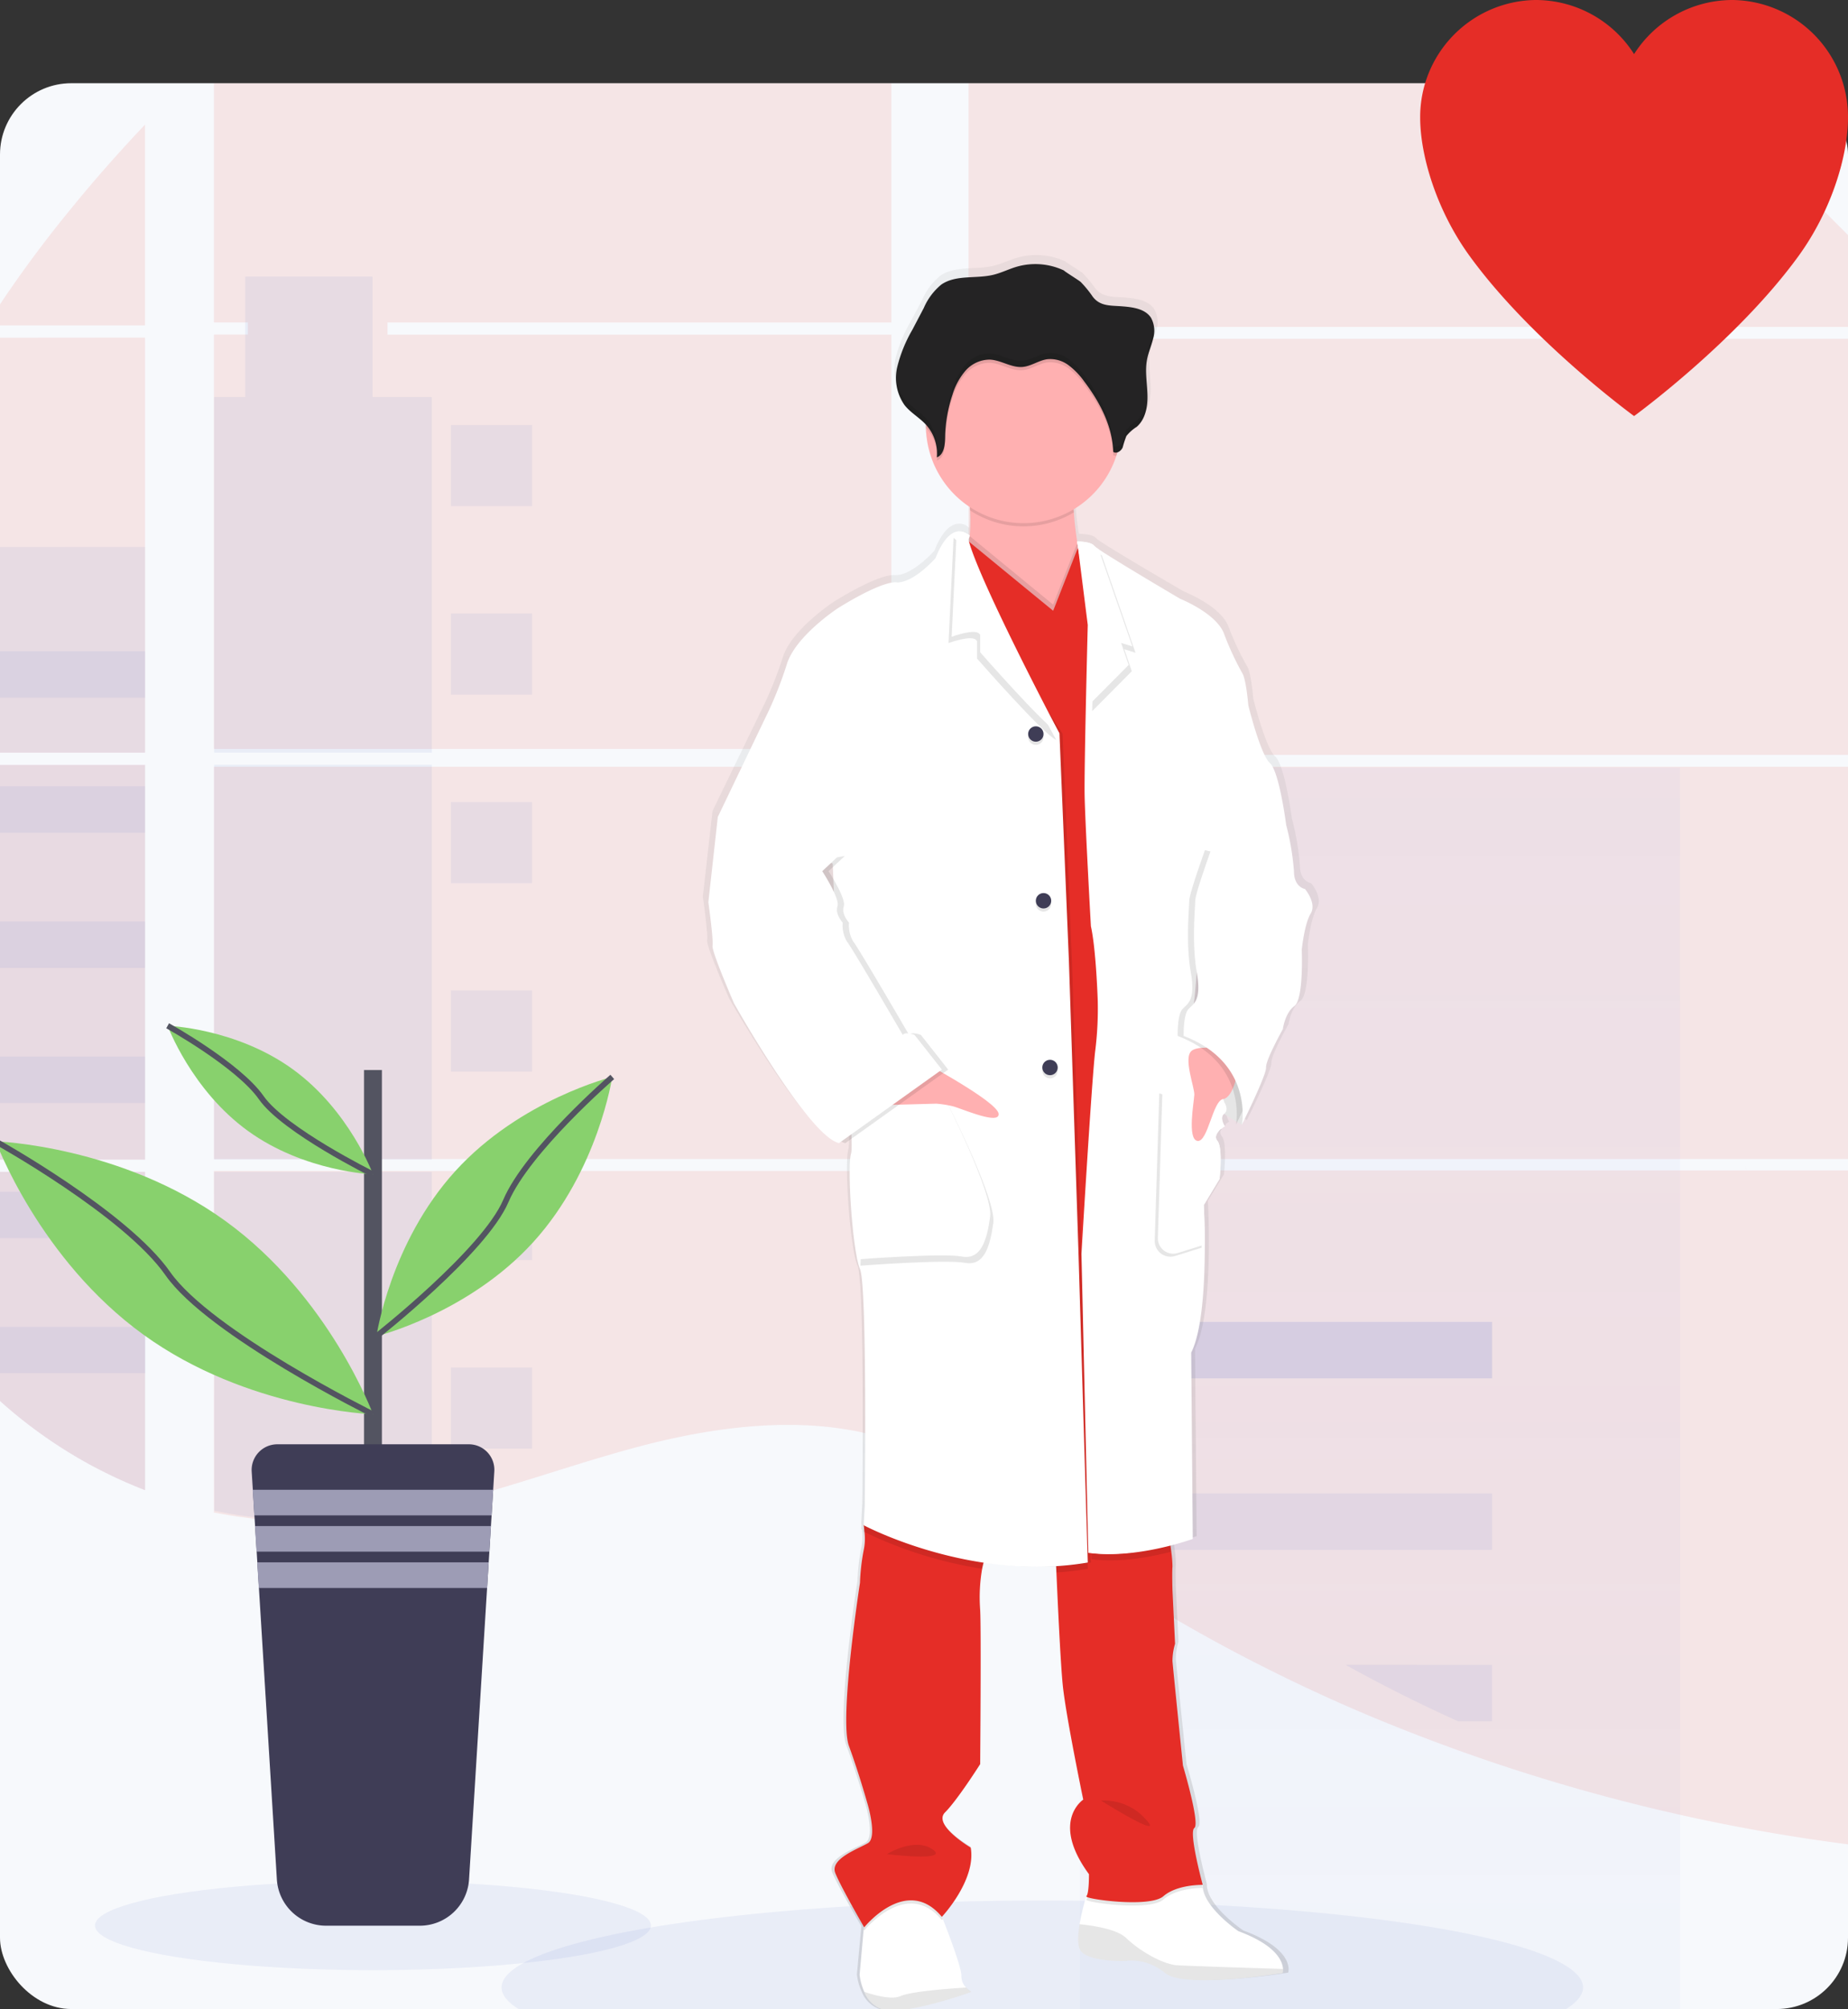 <svg xmlns="http://www.w3.org/2000/svg" xmlns:xlink="http://www.w3.org/1999/xlink" width="311" height="338" viewBox="0 0 311 338">
  <rect x="0" y="0" width="311" height="338" fill="#333333" stroke="none"/>
  <defs>
    <clipPath id="clip-path">
      <rect id="background_basic_200" data-name="background/ basic 200" width="311" height="324" rx="12" transform="translate(-73.752 -9279.221)" fill="#f7f9fc"/>
    </clipPath>
    <linearGradient id="linear-gradient" x1="0.5" x2="0.5" y2="1" gradientUnits="objectBoundingBox">
      <stop offset="0" stop-color="#8899e9"/>
      <stop offset="1" stop-color="#6d7bd1" stop-opacity="0.529"/>
    </linearGradient>
    <linearGradient id="linear-gradient-2" x1="0.5" y1="1" x2="0.5" gradientUnits="objectBoundingBox">
      <stop offset="0" stop-color="gray" stop-opacity="0.251"/>
      <stop offset="0.54" stop-color="gray" stop-opacity="0.122"/>
      <stop offset="1" stop-color="gray" stop-opacity="0.102"/>
    </linearGradient>
  </defs>
  <g id="Group_104" data-name="Group 104" transform="translate(-32 -308)">
    <g id="Group_60" data-name="Group 60" transform="translate(105.752 9601.221)">
      <rect id="background_basic_200-2" data-name="background/ basic 200" width="311" height="324" rx="12" transform="translate(-73.752 -9279.221)" fill="#f7f9fc"/>
      <g id="Mask_Group_60" data-name="Mask Group 60" clip-path="url(#clip-path)">
        <g id="undraw_medicine_b1ol_1_" data-name="undraw_medicine_b1ol (1)" transform="translate(-99.752 -9327.221)">
          <ellipse id="Oval" cx="91" cy="14.625" rx="91" ry="14.625" transform="translate(110.411 353.744)" fill="#6d7bd1" opacity="0.1"/>
          <path id="Path" d="M1,0H49.721V66.408H4.565c-.12.682-.235,1.368-.36,2.055H49.721v53.557c-.082-.024-.154-.053-.23-.082-1.287-.509-2.564-1.047-3.841-1.623l-.816-.37q-1.92-.907-3.841-1.92c-.446-.235-.893-.48-1.335-.73a79.893,79.893,0,0,1-19.145-14.959c-.163-.158-.317-.326-.48-.48-.778-.845-1.541-1.7-2.28-2.573l-.816-.96c-.874-1.071-1.719-2.17-2.54-3.284-.12-.163-.235-.326-.36-.48A71.473,71.473,0,0,1,5.78,79.629c-.067-.158-.125-.331-.187-.48Q4.6,76.6,3.841,74.012c-.221-.725-.432-1.44-.614-2.194-.067-.221-.125-.437-.178-.653C.322,60.522,0,49.466,0,38.487V34.647c0-4.441.053-8.91.13-13.375,0-1.157.048-2.309.072-3.471Q.3,13.38.49,8.958C.518,8.137.557,7.321.6,6.5A13.9,13.9,0,0,1,.672,5.094C.787,3.384.883,1.69,1,0Z" transform="translate(0.689 162.684)" fill="#6d7bd1" opacity="0.1"/>
          <path id="Path-2" data-name="Path" d="M26.725,33.778H0A202.589,202.589,0,0,1,14.215,14.21C18.185,9.333,22.376,4.58,26.725,0Z" transform="translate(23.684 54.966)" fill="#e52d27" opacity="0.1"/>
          <path id="Path-3" data-name="Path" d="M48.569,0V69.831H0c0-.2.034-.408.048-.61.043-.552.086-1.1.134-1.651.053-.643.11-1.291.173-1.92s.13-1.4.2-2.093.139-1.4.221-2.1.154-1.392.24-2.083.163-1.392.254-2.083c.072-.576.149-1.147.226-1.723.11-.811.226-1.627.35-2.434a2.245,2.245,0,0,1,.053-.36A166.056,166.056,0,0,1,5.478,35.242,129.657,129.657,0,0,1,11.5,17.479,133.339,133.339,0,0,1,20.566.024Z" transform="translate(1.841 90.798)" fill="#e52d27" opacity="0.1"/>
          <path id="Shape" d="M273.717,344.122a311.063,311.063,0,0,1-76.9-20.48q-3.983-1.623-7.9-3.371c-1.739-.776-3.471-1.575-5.194-2.38q-3.877-1.835-7.685-3.76a267.791,267.791,0,0,1-32.463-19.411c-.647-.453-1.3-.887-1.938-1.368q-1.933-1.368-3.83-2.774c-.637-.453-1.27-.934-1.9-1.416l-1.311-.992c-1.3-1-2.6-2.013-3.909-2.976-1.217-.9-2.444-1.786-3.687-2.629V230.919H257.926c-.1-.3-.179-.611-.279-.919.105.308.194.616.284.919h33.548v71.409h-.005V346Q282.56,345.317,273.717,344.122Zm17.762-41.794H292l-.521.005ZM16.852,290H13.707c-.347-.01-.683-.039-1.02-.039-.542-.014-1.089-.043-1.641-.082l-1.014-.073c-.421-.029-.841-.063-1.257-.1-.878-.072-1.751-.164-2.629-.275-.346-.043-.7-.087-1.051-.14-.185-.014-.357-.039-.526-.063-.889-.121-1.757-.261-2.629-.416-.642-.1-1.289-.222-1.94-.348V231H114v45.33c-13.276-4.406-28.455-2.636-42.195.967-10.625,2.8-21.026,6.612-31.657,9.34a112.977,112.977,0,0,1-14.433,2.825l-1.2.13c-.589.058-1.172.121-1.75.169l-1.761.126h-.184a5.993,5.993,0,0,1-.778.033,2.133,2.133,0,0,1-.263,0,7.7,7.7,0,0,1-.941.039h-.031c-.447.039-.9.039-1.351.039ZM127,229V163H291v66ZM0,229V163H114v66Zm127-68V91H291v70ZM0,160V90.293H5.722V88.248H0V43.208C22.193,24.9,48.094,10.573,76.961,3.965A160.215,160.215,0,0,1,114,.008V88.252H29.214V90.3H114V160ZM127,89V1c28.946,2.482,57.162,12.489,79.914,29.072,10.949,7.962,20.749,17.4,33.017,23.506a50.465,50.465,0,0,0,20.645,5.494L290,88.61l-.4.39ZM275,56.155l.021-.019C280.947,54.024,285.642,52.6,291,52V72Z" transform="translate(62)" fill="#e52d27" opacity="0.1"/>
          <path id="Path-4" data-name="Path" d="M48.569,0V34.608H0c0-.2.034-.408.048-.61.043-.552.086-1.1.134-1.651.053-.643.11-1.291.173-1.92s.13-1.4.2-2.093.139-1.4.221-2.1.154-1.392.24-2.083.163-1.392.254-2.084c.072-.576.149-1.147.226-1.723.11-.811.226-1.627.35-2.434a2.245,2.245,0,0,1,.053-.36A166.056,166.056,0,0,1,5.478.019Z" transform="translate(1.841 126.021)" fill="#6d7bd1" opacity="0.1"/>
          <path id="Path-5" data-name="Path" d="M1,0H49.721V66.408H4.565c-.12.682-.235,1.368-.36,2.055H49.721v53.557c-.082-.024-.154-.053-.23-.082-1.287-.509-2.564-1.047-3.841-1.623l-.816-.37q-1.92-.907-3.841-1.92c-.446-.235-.893-.48-1.335-.73a79.893,79.893,0,0,1-19.145-14.959c-.163-.158-.317-.326-.48-.48-.778-.845-1.541-1.7-2.28-2.573l-.816-.96c-.874-1.071-1.719-2.17-2.54-3.284-.12-.163-.235-.326-.36-.48A71.473,71.473,0,0,1,5.78,79.629c-.067-.158-.125-.331-.187-.48Q4.6,76.6,3.841,74.012c-.221-.725-.432-1.44-.614-2.194-.067-.221-.125-.437-.178-.653C.322,60.522,0,49.466,0,38.487V34.647c0-4.441.053-8.91.13-13.375,0-1.157.048-2.309.072-3.471Q.3,13.38.49,8.958C.518,8.137.557,7.321.6,6.5A13.9,13.9,0,0,1,.672,5.094C.787,3.384.883,1.69,1,0Z" transform="translate(0.689 162.684)" fill="#e52d27" opacity="0.1"/>
          <path id="Path-6" data-name="Path" d="M36.634,20.259V80.095H0V20.259H5.223V0h21.44V20.259Z" transform="translate(62.042 80.534)" fill="#6d7bd1" opacity="0.1"/>
          <rect id="Rectangle" width="36.629" height="66.408" transform="translate(62.047 162.679)" fill="#6d7bd1" opacity="0.1"/>
          <path id="Path-7" data-name="Path" d="M0,0H36.634V55.208a95.587,95.587,0,0,1-13.178,2.8l-1.095.134c-.538.062-1.071.115-1.6.168s-1.075.091-1.608.125h-.168c-.23,0-.48.029-.706.034h-.245c-.288,0-.576.029-.864.038h0c-.408.024-.816.029-1.234.034h-3.4l-.927-.034c-.48,0-1-.053-1.5-.086h0l-.922-.067-1.147-.106c-.807-.072-1.608-.163-2.4-.274l-.96-.134-.48-.067c-.8-.125-1.594-.259-2.4-.413-.59-.1-1.176-.226-1.771-.346Z" transform="translate(62.042 231.146)" fill="#6d7bd1" opacity="0.1"/>
          <rect id="Rectangle-2" data-name="Rectangle" width="101" height="209" transform="translate(207.748 163.141)" opacity="0.071" fill="url(#linear-gradient)"/>
          <rect id="Rectangle-3" data-name="Rectangle" width="69.356" height="9.496" transform="translate(207.748 256.403)" fill="#6d7bd1" opacity="0.1"/>
          <rect id="Rectangle-4" data-name="Rectangle" width="69.356" height="9.496" transform="translate(207.748 256.403)" fill="#6d7bd1" opacity="0.1"/>
          <path id="Path-8" data-name="Path" d="M66,0V9.5H11.747q-3.533-2.7-6.98-5.54C3.178,2.645,1.6,1.3,0,0Z" transform="translate(211.104 285.255)" fill="#6d7bd1" opacity="0.1"/>
          <path id="Path-9" data-name="Path" d="M24.656.014V9.5H18.929Q9.275,5.146,0,0Z" transform="translate(252.443 314.088)" fill="#6d7bd1" opacity="0.1"/>
          <rect id="Rectangle-5" data-name="Rectangle" width="13.653" height="13.653" transform="translate(101.878 105.502)" fill="#6d7bd1" opacity="0.1"/>
          <rect id="Rectangle-6" data-name="Rectangle" width="13.653" height="13.653" transform="translate(101.878 137.216)" fill="#6d7bd1" opacity="0.1"/>
          <rect id="Rectangle-7" data-name="Rectangle" width="13.653" height="13.653" transform="translate(101.878 168.929)" fill="#6d7bd1" opacity="0.1"/>
          <rect id="Rectangle-8" data-name="Rectangle" width="13.653" height="13.653" transform="translate(101.878 200.638)" fill="#6d7bd1" opacity="0.1"/>
          <rect id="Rectangle-9" data-name="Rectangle" width="13.653" height="13.653" transform="translate(101.878 232.351)" fill="#6d7bd1" opacity="0.1"/>
          <rect id="Rectangle-10" data-name="Rectangle" width="13.653" height="13.653" transform="translate(101.878 264.065)" fill="#6d7bd1" opacity="0.1"/>
          <path id="Shape-2" data-name="Shape" d="M0,7.811V0H46.725V7.811Z" transform="translate(3.685 143.562)" fill="#6d7bd1" opacity="0.1"/>
          <path id="Shape-3" data-name="Shape" d="M0,7.811V0H46.725V7.811Z" transform="translate(3.685 166.289)" fill="#6d7bd1" opacity="0.1"/>
          <path id="Shape-4" data-name="Shape" d="M0,7.826V0H46.725V7.826Z" transform="translate(3.685 189.025)" fill="#6d7bd1" opacity="0.1"/>
          <path id="Shape-5" data-name="Shape" d="M0,7.8V0H46.725V7.8Z" transform="translate(3.685 211.761)" fill="#6d7bd1" opacity="0.1"/>
          <path id="Shape-6" data-name="Shape" d="M2.592,7.8c-.062-.149-.124-.322-.187-.481H4.46V.49H.619v1.7C.4,1.469.187.734,0,0H46.524V7.8Z" transform="translate(3.886 234.492)" fill="#6d7bd1" opacity="0.1"/>
          <path id="Shape-7" data-name="Shape" d="M6.485,7.791c-.177-.153-.326-.321-.48-.48H7.561V.461H3.721V4.719c-.278-.307-.547-.634-.821-.959V.48H.36C.235.327.12.154,0,0H35.689V7.791Z" transform="translate(14.736 257.228)" fill="#6d7bd1" opacity="0.1"/>
          <path id="Path-10" data-name="Path" d="M0,0C.437.25.883.48,1.335.73V.49H5.175V2.65l.816.379V.49H9.832V4.642a1.2,1.2,0,0,0,.23.086V0Z" transform="translate(70.367 279.96)" fill="#6d7bd1" opacity="0.1"/>
          <path id="Shape-8" data-name="Shape" d="M26.735,292.175a9.578,9.578,0,0,1-.812-2.919l.706-7.647.043-.456c-.513-.868-3.974-6.812-4.887-9.03-1-2.4,3.869-4.052,5.584-5.036s-.086-6.745-.086-6.745-1.45-5.06-3.154-9.679,1.892-27.6,1.892-27.6a34.787,34.787,0,0,1,.634-5.511,9.235,9.235,0,0,0,.13-3.126l-.13-.067.043-.778a1.4,1.4,0,0,1-.043-.289l.177-3.283s.446-37.2-.811-40.037-2.247-17.311-1.526-19.53a11.7,11.7,0,0,0,.081-2.534l-1.076.759a3.063,3.063,0,0,1-.706-.265l-.374.265C17.2,147.512,4.412,125.049,4.412,125.049S.543,116.259.72,115.285,0,107.915,0,107.915L1.623,93.537l8.795-18.122A65.739,65.739,0,0,0,13.48,67.6c1.526-4.7,8.642-9.323,8.642-9.323s7.292-4.613,10.173-4.435,6.663-4.086,6.663-4.086c1.244-3.125,2.544-4.225,3.6-4.484v-.043l.043.034a2.274,2.274,0,0,1,.615-.053,2.018,2.018,0,0,1,1.594.71,27.47,27.47,0,0,0,.052-4.277c-.009-.183-.033-.37-.033-.553a16.431,16.431,0,0,1-7.48-13.418v-.537c-1.119-1.2-2.631-2.016-3.658-3.3a6.4,6.4,0,0,1-.442-.643c-.039-.063-.067-.125-.105-.193a4.432,4.432,0,0,1-.245-.48c-.039-.082-.072-.168-.106-.25-.062-.158-.12-.317-.167-.48-.029-.086-.063-.173-.086-.264-.058-.211-.115-.481-.144-.634s-.053-.38-.068-.481-.01-.149-.039-.3a2.575,2.575,0,0,1-.029-.48v-.782a10.089,10.089,0,0,1,.173-1.47A23.781,23.781,0,0,1,35.021,11.1q.99-1.833,1.949-3.673A10.446,10.446,0,0,1,40,3.452c2.516-1.695,5.924-.936,8.886-1.637,1.373-.322,2.651-.965,4-1.359a11.671,11.671,0,0,1,8.137.625c0,.105,2.612,1.7,2.881,1.949a18.45,18.45,0,0,1,2.055,2.482c1.305,1.695,3.129,1.469,5.17,1.642,1.8.154,3.85.452,4.835,1.945a4.494,4.494,0,0,1,.355,3.528c-.288,1.181-.8,2.3-1.038,3.5-.043.23-.076.47-.105.71l-.029.4c-.1,1.6.158,3.221.206,4.829.072,1.987-.321,4.172-1.848,5.468a7.227,7.227,0,0,0-1.777,1.56,17.754,17.754,0,0,0-.629,1.921,1.56,1.56,0,0,1-.936.845c-.052.182-.1.374-.158.556a16.605,16.605,0,0,1-7.3,9.035,3.7,3.7,0,0,1,.024.518,47.106,47.106,0,0,0,.556,4.93s2.344.014,2.881.721a4.755,4.755,0,0,0,.782.59c3.087,2.059,13.98,8.377,13.98,8.377s6.025,2.357,7.47,5.761a46.817,46.817,0,0,0,3.149,6.764c.725.975,1.081,5.5,1.081,5.5s2.078,8.344,3.7,9.765,2.789,10.36,2.789,10.383a43.188,43.188,0,0,1,1.354,7.9c0,2.756,1.892,3.02,1.892,3.02s2.064,2.395.984,4.172-1.531,6.125-1.531,6.125.365,8.348-1.258,9.5-1.983,3.9-1.983,3.9-2.972,5.238-2.88,6.481-4.144,9.679-4.144,9.679l-.85-.481-.23.481s.039-.2.077-.553c-.548-.336-1.268-.749-2.075-1.3-.859.629.1,2.117.1,2.117a4.841,4.841,0,0,0-.6.427c.034.062.063.105.063.105a5.1,5.1,0,0,0-.59.4,1.11,1.11,0,0,0-.121,1.513c.989,1.156.365,6.438.365,6.438l-2.7,4.412s.173,2.842.173,6.682c.009,5.977-.356,14.4-2.334,18.242l.269,31.517s-1.512.547-3.84,1.138c.048.346.091.7.134,1.032a19.827,19.827,0,0,1,.206,2.54c-.086.979,0,3.989,0,3.989l.447,9.054a10.1,10.1,0,0,0-.447,2.929c.092,1.157,1.8,17.671,1.8,17.671s2.977,9.842,1.983,10.562,1.441,9.6,1.441,9.6a6.776,6.776,0,0,0-.859,0h.85c-.086,3.639,6.125,7.816,6.125,7.816,6.606,2.434,7.581,5.161,7.633,6.4a1.927,1.927,0,0,1-.067.691s-1.325.23-3.308.48c-5.061.629-14.407,1.5-16.87-.48a9.291,9.291,0,0,0-6.861-2.069l-.158.029s-6.481.173-7.561-1.949c-.452-.887-.336-2.6-.058-4.287a40.653,40.653,0,0,1,1.138-4.685c.442-.471.442-3.721.442-3.721-6.659-8.968-.989-12.606-.989-12.606s-2.972-14.115-3.509-19.352c-.38-3.653-.845-13.486-1.094-19.093q-.043-.556-.043-1.037c-1.133.068-2.256.068-3.361.068a62.865,62.865,0,0,1-9.045-.687c-.091.336-.177.677-.249,1.027a28,28,0,0,0-.331,7.024c.177,3.38,0,26.015,0,26.015s-3.869,6.053-6.035,8.161,4.412,5.948,4.412,5.948c.989,5.506-4.954,11.718-4.954,11.718s.053.134.154.37c.648,1.632,3.254,8.267,3.178,9.659a2.638,2.638,0,0,0,.8,1.921,4.756,4.756,0,0,0,.912.753,68.068,68.068,0,0,1-11.666,3.034c-.537.072-1.094.13-1.574.164q-.215.014-.42.014A5.033,5.033,0,0,1,26.735,292.175Z" transform="translate(144.283 76.909)" fill="url(#linear-gradient-2)"/>
          <path id="background_basic_100" data-name="background/ basic 100" d="M11.175,12.64l-1.037,4.417S1.833,12.818.335,7.431,2.841,0,2.841,0L10.58,3.279Z" transform="translate(224.887 206.168)" fill="#fff"/>
          <path id="Path-11" data-name="Path" d="M11.175,12.64l-1.037,4.417S1.833,12.818.335,7.431,2.841,0,2.841,0L10.58,3.279Z" transform="translate(224.887 206.168)" opacity="0.1"/>
          <path id="background_basic_100-2" data-name="background/ basic 100" d="M18.79,17.489s-7.681,2.823-12.962,3.178A4.932,4.932,0,0,1,.792,17.479,9.649,9.649,0,0,1,0,14.575L.686,6.966l.365-4.052L12.271,0,13.86,4.858l.149.37c.638,1.623,3.2,8.224,3.12,9.6a2.621,2.621,0,0,0,.787,1.9,4.566,4.566,0,0,0,.874.763Z" transform="translate(170.663 351.634)" fill="#fff"/>
          <path id="background_basic_100-3" data-name="background/ basic 100" d="M34.481,14.124a1.92,1.92,0,0,1-.067.686s-16.428,2.741-19.788,0a8.9,8.9,0,0,0-6.913-2.026S1.356,12.957.3,10.864C-.147,9.985-.031,8.281.242,6.6A40.609,40.609,0,0,1,1.356,1.939l.254-.2L3.123.523,20.828,0h.134c-.086,3.62,6.01,7.772,6.01,7.772C33.449,10.173,34.4,12.885,34.481,14.124Z" transform="translate(207.439 351.13)" fill="#fff"/>
          <path id="Path-12" data-name="Path" d="M34.478,7.523a1.959,1.959,0,0,1-.072.686s-16.423,2.741-19.784,0A8.9,8.9,0,0,0,7.714,6.183S1.354,6.356.3,4.263C-.144,3.38-.034,1.68.24,0,2.688.245,6.553.855,8.07,2.309c2.295,2.213,6.183,4.421,8.569,4.594C18.506,7.023,29.678,7.379,34.478,7.523Z" transform="translate(207.441 357.731)" opacity="0.1"/>
          <path id="Path-13" data-name="Path" d="M17.993.739S10.312,3.562,5.031,3.917A4.919,4.919,0,0,1,0,.725c1.954.658,4.666,1.349,6.092.715C7.782.691,13.773.206,17.134,0A4.729,4.729,0,0,0,17.993.739Z" transform="translate(171.46 368.384)" opacity="0.1"/>
          <path id="Path-14" data-name="Path" d="M12.771,28.8C6.434,26.341-1.717,18.2.318,14.4a8.507,8.507,0,0,0,.792-3.053,27.878,27.878,0,0,0,.058-4.321A59.169,59.169,0,0,0,.318,0S20.1.446,18.95,3.36a10.9,10.9,0,0,0-.3,4c.091,1.661.331,3.538.581,5.127.346,2.18.691,3.841.691,3.841s-1.21,1.695-1.92,1.786S21.864,32.313,12.771,28.8Z" transform="translate(188.078 112.838)" fill="#ffb0b1"/>
          <path id="Path-15" data-name="Path" d="M13.322,5.228l-.149.163C7.259-1.762.106,7.153.106,7.153L0,6.966.365,2.914,11.584,0l1.589,4.858Z" transform="translate(171.335 351.634)" opacity="0.1"/>
          <path id="Path-16" data-name="Path" d="M19.6.523S15.281.432,12.977,2.468s-13.442.442-12.962,0a1.579,1.579,0,0,0,.25-.73L1.777.523,19.482,0C19.549.322,19.6.523,19.6.523Z" transform="translate(208.804 351.111)" opacity="0.1"/>
          <path id="Path-17" data-name="Path" d="M25.568,9.481a13.356,13.356,0,0,0-.73,2.463,28.185,28.185,0,0,0-.331,6.99c.178,3.36,0,25.881,0,25.881s-3.8,6.006-5.914,8.123,4.321,5.919,4.321,5.919c.96,5.473-4.858,11.656-4.858,11.656C12.14,63.36,4.987,72.279,4.987,72.279S1.1,65.558.129,63.158,3.926,59.1,5.6,58.122,5.52,51.4,5.52,51.4s-1.416-5.036-3.1-9.63S4.277,14.306,4.277,14.306A35.444,35.444,0,0,1,4.9,8.828a9.16,9.16,0,0,0,.13-3.111c-.029-.35-.062-.643-.086-.84S4.9,4.589,4.9,4.589l.067-.115L7.364,0S26.72,6.663,25.568,9.481Z" transform="translate(166.448 285.98)" fill="#e52d27"/>
          <path id="Path-18" data-name="Path" d="M24.791,60.431s-4.321-.091-6.625,1.92-13.442.442-12.962,0,.442-3.711.442-3.711c-6.534-8.92-.96-12.539-.96-12.539S1.767,32.059,1.239,26.85c-.37-3.639-.826-13.418-1.071-19C.062,5.449,0,3.8,0,3.8L5.338,2.722l.686-.139L18.9,0s.355,2.4.6,4.364a20.393,20.393,0,0,1,.2,2.53c-.086.96,0,3.965,0,3.965l.437,9.011a10.235,10.235,0,0,0-.437,2.914c.086,1.147,1.762,17.575,1.762,17.575s2.914,9.8,1.92,10.509S24.791,60.431,24.791,60.431Z" transform="translate(203.615 290.675)" fill="#e52d27"/>
          <path id="Path-19" data-name="Path" d="M18.631,3.36a10.9,10.9,0,0,0-.3,4A16.442,16.442,0,0,1,.85,7.033,59.169,59.169,0,0,0,0,0S19.784.437,18.631,3.36Z" transform="translate(188.397 112.838)" opacity="0.1"/>
          <path id="Path-20" data-name="Path" d="M32.849,16.709a16.26,16.26,0,0,1-.807,5.094A16.428,16.428,0,0,1,0,17.1v-.394a16.428,16.428,0,1,1,32.851,0Z" transform="translate(181.827 88.88)" fill="#ffb0b1"/>
          <path id="Path-21" data-name="Path" d="M12.771,17.455C6.434,14.993-1.717,6.855.318,3.053A8.507,8.507,0,0,0,1.11,0L9.785,7.129l5.367,4.4L19.233,1.143c.346,2.18.691,3.841.691,3.841S18.714,6.678,18,6.769,21.864,20.965,12.771,17.455Z" transform="translate(188.078 124.187)" opacity="0.1"/>
          <path id="Path-22" data-name="Path" d="M41.156,49.726l-7.244,121.7-9.448.619L0,101.477,4.013,17.7,4.858,0,15.737,8.934l5.372,4.4,4.2-10.691L33.12,9.453l8.036,40.273Z" transform="translate(182.127 123.423)" fill="#e52d27"/>
          <path id="Path-23" data-name="Path" d="M20.667,9.443a13.356,13.356,0,0,0-.73,2.463A69.61,69.61,0,0,1,.13,5.718L0,5.65l.043-.773.024-.4L2.468,0S21.819,6.625,20.667,9.443Z" transform="translate(171.349 286.018)" opacity="0.1"/>
          <path id="Path-24" data-name="Path" d="M5.478,4.522a48.6,48.6,0,0,1-5.31.6C.062,2.727,0,1.075,0,1.075L5.338,0Z" transform="translate(203.586 293.421)" opacity="0.1"/>
          <path id="Path-25" data-name="Path" d="M13.471,4.364c-3.413.888-8.684,1.887-13.4,1.263L0,2.583,12.875,0S13.231,2.376,13.471,4.364Z" transform="translate(209.611 290.699)" opacity="0.1"/>
          <path id="Path-26" data-name="Path" d="M62.246,173.481c-19.683,3.36-37.709-6.275-37.709-6.275l.173-3.264s.446-37.009-.792-39.846-2.2-17.225-1.5-19.433-2.559-35.323-2.559-35.323L19.328,55.9,0,48.068,8.641,30.055a65,65,0,0,0,3.005-7.777c1.5-4.676,8.478-9.27,8.478-9.27s7.153-4.589,9.981-4.417S36.639,4.53,36.639,4.53C39.375-2.445,41.852.714,41.852.714a6.231,6.231,0,0,1-.134,1.032C40.758,9.4,57.243,33.6,57.479,34.026h0l1.57,38.242,1.589,48.4Z" transform="translate(147.346 123.401)" opacity="0.1"/>
          <path id="background_basic_100-4" data-name="background/ basic 100" d="M62.26,173.51c-19.683,3.36-37.714-6.275-37.714-6.275l.178-3.264s.446-37.009-.8-39.846-2.2-17.225-1.5-19.433S19.87,69.368,19.87,69.368l-.533-13.442L0,48.068,8.641,30.055a66.014,66.014,0,0,0,3.005-7.777c1.5-4.676,8.478-9.27,8.478-9.27S27.278,8.419,30.1,8.591,36.634,4.53,36.634,4.53C39.375-2.445,42.395.714,42.395.714c0,.331-.288.48-.134,1.032,2.112,7.427,15,31.853,15.233,32.28h0l1.589,38.242,1.589,48.4Z" transform="translate(146.803 123.372)" fill="#fff"/>
          <path id="Path-27" data-name="Path" d="M18.132,34C16.015,33.12,4.8,20.317,4.8,20.317V17.4c-.408-.96-2.832-.374-4.8.3L.845,0l.96.8C3.908,8.219,17.887,33.576,18.132,34Z" transform="translate(185.627 124.484)" opacity="0.1"/>
          <path id="background_basic_100-5" data-name="background/ basic 100" d="M18.137,34C16.015,33.12,4.8,20.317,4.8,20.317V17.4c-.408-.96-2.832-.374-4.8.3L.85,0l.96.8C3.917,8.219,17.9,33.581,18.137,34Z" transform="translate(186.155 123.423)" fill="#fff"/>
          <path id="Path-28" data-name="Path" d="M1.08,1.411C1.344,1.411,14.767,0,14.767,0s8.128,15.982,7.595,19.87-1.5,7.331-4.767,6.721S0,27.071,0,27.071Z" transform="translate(170.802 219.869)" opacity="0.1"/>
          <path id="background_basic_100-6" data-name="background/ basic 100" d="M1.08,1.411C1.344,1.411,14.767,0,14.767,0s8.123,15.986,7.595,19.87-1.5,7.331-4.767,6.721S0,27.071,0,27.071Z" transform="translate(170.269 218.808)" fill="#fff"/>
          <path id="Path-29" data-name="Path" d="M7.34,0S19.659,6.62,19.923,8.641s-6.27-.883-7.681-1.234a17.575,17.575,0,0,0-2.828-.442L0,7.22Z" transform="translate(174.124 212.716)" fill="#ffb0b1"/>
          <circle id="Oval-2" data-name="Oval" cx="1.296" cy="1.296" r="1.296" transform="translate(199.025 156.721)" opacity="0.1"/>
          <circle id="Oval-3" data-name="Oval" cx="1.296" cy="1.296" r="1.296" transform="translate(199.025 156.193)" fill="#3f3d56"/>
          <circle id="Oval-4" data-name="Oval" cx="1.296" cy="1.296" r="1.296" transform="translate(201.411 212.832)" opacity="0.1"/>
          <circle id="Oval-5" data-name="Oval" cx="1.296" cy="1.296" r="1.296" transform="translate(201.411 212.299)" fill="#3f3d56"/>
          <circle id="Oval-6" data-name="Oval" cx="1.296" cy="1.296" r="1.296" transform="translate(200.317 184.776)" opacity="0.1"/>
          <circle id="Oval-7" data-name="Oval" cx="1.296" cy="1.296" r="1.296" transform="translate(200.317 184.248)" fill="#3f3d56"/>
          <path id="background_basic_100-7" data-name="background/ basic 100" d="M24.186,94.162s.883,1.325,0,1.944.086,2.117.086,2.117-2.2,1.291-1.234,2.453.355,6.409.355,6.409l-2.65,4.388s.158,2.828.168,6.649c0,5.962-.35,14.344-2.29,18.166l.269,31.353S9.611,171.03,1.843,170L.691,119.687s1.68-28.531,2.3-34a56.975,56.975,0,0,0,.442-8.569S3.168,68.55,2.28,64.575c0,0-.96-17.22-1.056-21.987-.043-2.28.077-8.934.211-15.261.149-6.918.317-13.442.317-13.442L0,.02S1.752-.158,2.28.548a5.055,5.055,0,0,0,.768.59h0C6.073,3.184,16.759,9.472,16.759,9.472s5.914,2.352,7.331,5.722a49.869,49.869,0,0,0,3.087,6.721c.686.96,1.061,5.473,1.061,5.473s2.035,8.305,3.625,9.712,2.751,10.355,2.751,10.355L20.571,58.5s-1.234,18.367-1.5,19.078S24.186,94.162,24.186,94.162Z" transform="translate(207.306 125.252)" fill="#fff"/>
          <path id="background_basic_100-8" data-name="background/ basic 100" d="M24.752,94.314s.879,1.325,0,1.944.082,2.117.082,2.117-2.189,1.306-1.229,2.468.355,6.409.355,6.409l-2.65,4.388s.158,2.828.173,6.649c0,5.962-.35,14.344-2.29,18.166l.264,31.353s-9.294,3.389-17.052,2.357L1.258,119.854s1.68-28.531,2.3-34a56.447,56.447,0,0,0,.437-8.569S3.73,68.717,2.847,64.742c0,0-.96-17.22-1.061-21.987-.043-2.28.082-8.934.211-15.261.149-6.918.317-13.442.317-13.442L0,0S2.314,0,2.847.715a4.556,4.556,0,0,0,.768.59h0C6.639,3.351,17.331,9.64,17.331,9.64s5.91,2.352,7.326,5.722a49.071,49.071,0,0,0,3.092,6.721c.691.96,1.056,5.473,1.056,5.473s2.035,8.305,3.625,9.712S35.165,47.6,35.165,47.6L21.123,58.645s-1.234,18.367-1.5,19.078S24.752,94.314,24.752,94.314Z" transform="translate(207.273 125.099)" fill="#fff"/>
          <path id="Path-30" data-name="Path" d="M7.4,17.076l1.267,3.7L2,27.494c.149-6.913.317-13.442.317-13.442L0,0S2.314,0,2.847.715a4.378,4.378,0,0,0,.768.586h0l5.674,16.37Z" transform="translate(207.806 126.15)" opacity="0.1"/>
          <path id="background_basic_100-9" data-name="background/ basic 100" d="M7.4,17.076l1.272,3.7L2,27.494c.149-6.918.317-13.442.317-13.442L0,0S2.319,0,2.847.715a4.8,4.8,0,0,0,.768.59h0L9.294,17.671Z" transform="translate(207.273 125.089)" fill="#fff"/>
          <path id="Path-31" data-name="Path" d="M32.849,16.709a16.26,16.26,0,0,1-.807,5.094.686.686,0,0,1-.518-.13C31.4,17.352,29.272,13.3,26.656,9.844a12.429,12.429,0,0,0-2.64-2.736,5.166,5.166,0,0,0-3.581-1.013c-1.44.2-2.712,1.176-4.167,1.3-1.92.158-3.639-1.171-5.545-1.239A5.449,5.449,0,0,0,6.647,8.048,11.181,11.181,0,0,0,4.462,12.1a23.706,23.706,0,0,0-1.219,6.99c-.024,1.344-.154,3.029-1.4,3.519a7.172,7.172,0,0,0-1.81-5.478L0,17.1v-.394a16.428,16.428,0,1,1,32.851,0Z" transform="translate(181.827 88.88)" opacity="0.1"/>
          <path id="Path-32" data-name="Path" d="M28.243,1.076A11.31,11.31,0,0,0,20.264.452c-1.33.394-2.583,1.032-3.932,1.354-2.88.7-6.241-.058-8.713,1.627A10.421,10.421,0,0,0,4.653,7.384l-1.92,3.658a23.738,23.738,0,0,0-2.54,6.241,7.968,7.968,0,0,0,1.224,6.443c1.018,1.291,2.52,2.1,3.625,3.317a7.2,7.2,0,0,1,1.805,5.473c1.253-.48,1.373-2.17,1.4-3.514a23.706,23.706,0,0,1,1.219-6.99,11.142,11.142,0,0,1,2.184-4.052,5.458,5.458,0,0,1,4.076-1.891c1.92.067,3.644,1.392,5.545,1.234,1.44-.12,2.717-1.1,4.167-1.3a5.146,5.146,0,0,1,3.581,1.013,12.3,12.3,0,0,1,2.636,2.736c2.621,3.452,4.748,7.5,4.873,11.829.542.4,1.325-.12,1.594-.735a17.553,17.553,0,0,1,.619-1.92,7.081,7.081,0,0,1,1.738-1.546c1.5-1.291,1.872-3.466,1.815-5.439s-.442-3.975-.067-5.914c.226-1.191.735-2.3,1.013-3.481a4.551,4.551,0,0,0-.346-3.509c-.96-1.488-2.981-1.781-4.743-1.92-2-.173-3.793.048-5.07-1.637a18.387,18.387,0,0,0-2.016-2.468C30.812,2.766,28.243,1.181,28.243,1.076Z" transform="translate(176.812 78.431)" fill="#242324"/>
          <path id="Path-33" data-name="Path" d="M6.606,9.275,1.589,0,0,14.311s.883,6.356.706,7.331,3.62,9.712,3.62,9.712S16.87,53.7,21.992,54.848L39.3,42.481l-4.589-5.828s-1.589-.619-1.987,0c0,0-8.521-14.661-9.4-15.722a5.3,5.3,0,0,1-.711-3.178s-1.325-1.411-.883-2.736S19.164,9.1,19.164,9.1L21.9,6.539Z" transform="translate(146.27 171.469)" opacity="0.1"/>
          <path id="background_basic_100-10" data-name="background/ basic 100" d="M2.914,0,1.589,1.056,0,15.367S.883,21.723.706,22.7,4.33,32.409,4.33,32.409,16.87,54.752,21.992,55.9L39.3,43.537l-4.594-5.828s-1.589-.619-1.987,0c0,0-8.521-14.661-9.4-15.722a5.279,5.279,0,0,1-.706-3.178s-1.325-1.411-.883-2.736-2.564-5.919-2.564-5.919L21.9,7.595Z" transform="translate(145.209 170.413)" fill="#fff"/>
          <path id="Path-34" data-name="Path" d="M10.016,8.55c.96,1.167.355,6.4.355,6.4l-2.65,4.388s.158,2.832.168,6.649L3.434,27.383A2.645,2.645,0,0,1,0,24.776L.769,0,11.163,3.975c-.883.614.086,2.122.086,2.122S9.046,7.383,10.016,8.55Z" transform="translate(220.329 217.925)" opacity="0.1"/>
          <path id="background_basic_100-11" data-name="background/ basic 100" d="M10.02,8.545c.96,1.167.355,6.409.355,6.409l-2.65,4.388s.158,2.828.173,6.649L3.362,27.407A2.592,2.592,0,0,1,0,24.853L.774,0l10.4,3.975c-.888.614.082,2.117.082,2.117S9.06,7.383,10.02,8.545Z" transform="translate(220.858 217.397)" fill="#fff"/>
          <path id="Path-35" data-name="Path" d="M8.315,3.866S7.609,8.373,5.842,8.638,3.284,15.93,1.522,15.68.927,9.146.989,7.927-.931,1.657.552.51s6.178,0,6.178,0Z" transform="translate(226.005 210.267)" fill="#ffb0b1"/>
          <path id="Path-36" data-name="Path" d="M13.886,6.721,17.218,0a43.634,43.634,0,0,1,1.325,7.859c0,2.736,1.853,3.005,1.853,3.005s2.031,2.4.96,4.148-1.5,6.1-1.5,6.1.35,8.3-1.239,9.448-1.92,3.889-1.92,3.889-2.919,5.209-2.828,6.447-4.061,9.625-4.061,9.625S11.836,40.1,0,35.592c0,0-.091-3.538.792-4.508s2.261-1.411,1.4-6.313-.25-10.758-.25-11.935,2.65-8.512,2.65-8.512Z" transform="translate(224.193 172.698)" opacity="0.1"/>
          <path id="background_basic_100-12" data-name="background/ basic 100" d="M14.323,0l2.909.96a43.491,43.491,0,0,1,1.33,7.859c0,2.736,1.853,3.005,1.853,3.005s2.031,2.4.96,4.148-1.5,6.1-1.5,6.1.35,8.3-1.239,9.448-1.944,3.889-1.944,3.889-2.914,5.209-2.823,6.447-4.066,9.625-4.066,9.625S11.841,41.056,0,36.552c0,0-.086-3.538.8-4.508s2.261-1.411,1.4-6.313-.25-10.758-.25-11.935S4.6,5.286,4.6,5.286Z" transform="translate(225.196 171.738)" fill="#fff"/>
          <path id="Path-37" data-name="Path" d="M0,1.568s4.637-2.914,7.681-.8S0,1.568,0,1.568Z" transform="translate(175.262 344.372)" opacity="0.1"/>
          <path id="Path-38" data-name="Path" d="M0,.026A9.388,9.388,0,0,1,7.551,3.209C11,6.92,0,.026,0,.026Z" transform="translate(211.296 336.904)" opacity="0.1"/>
          <g id="Group" transform="translate(176.745 88.657)" opacity="0.1">
            <path id="Path-39" data-name="Path" d="M33.624,11.4a7.122,7.122,0,0,0-1.743,1.551,17.57,17.57,0,0,0-.614,1.92c-.269.624-1.051,1.133-1.594.739-.125-4.321-2.256-8.377-4.873-11.834a12.3,12.3,0,0,0-2.636-2.736A5.161,5.161,0,0,0,18.579.023c-1.44.2-2.708,1.176-4.162,1.3C12.5,1.482,10.773.152,8.867.085A5.434,5.434,0,0,0,4.8,1.982,11.118,11.118,0,0,0,2.612,6.029a23.735,23.735,0,0,0-1.219,6.99c-.029,1.339-.154,3.01-1.392,3.509a6.577,6.577,0,0,1,0,1.066c1.248-.48,1.373-2.17,1.4-3.514a23.706,23.706,0,0,1,1.219-6.99A11.142,11.142,0,0,1,4.805,3.038,5.449,5.449,0,0,1,8.876,1.146c1.92.067,3.649,1.392,5.55,1.234,1.44-.12,2.717-1.1,4.162-1.3A5.161,5.161,0,0,1,22.174,2.1,12.3,12.3,0,0,1,24.81,4.833c2.616,3.452,4.748,7.5,4.873,11.829.542.4,1.325-.12,1.594-.735a18.629,18.629,0,0,1,.614-1.92,7.1,7.1,0,0,1,1.743-1.546c1.5-1.291,1.872-3.466,1.815-5.439V6.84A6.3,6.3,0,0,1,33.624,11.4Z" transform="translate(6.932 4.711)"/>
            <path id="Path-40" data-name="Path" d="M5.048,7.244C3.944,6.03,2.437,5.218,1.424,3.932A7.028,7.028,0,0,1,.027,0a7.393,7.393,0,0,0,1.4,4.988c1.013,1.291,2.52,2.1,3.625,3.317a7.2,7.2,0,0,1,1.81,4.282A7.2,7.2,0,0,0,5.048,7.244Z" transform="translate(0.069 8.521)"/>
            <path id="Path-41" data-name="Path" d="M1.179.951C.9,2.127.391,3.245.161,4.431a11.09,11.09,0,0,0-.149,2.4A9.323,9.323,0,0,1,.161,5.468c.23-1.191.735-2.3,1.018-3.481A5.9,5.9,0,0,0,1.337,0a6.673,6.673,0,0,1-.158.951Z" transform="translate(42.138 0.322)"/>
          </g>
          <ellipse id="Oval-8" data-name="Oval" cx="46.778" cy="7.513" rx="46.778" ry="7.513" transform="translate(41.985 350.434)" fill="#6d7bd1" opacity="0.1"/>
          <g id="Group_2" data-name="Group 2" transform="translate(25.274 206.576)">
            <rect id="Rectangle-11" data-name="Rectangle" width="3.01" height="67.771" transform="translate(61.987 7.446)" fill="#535461"/>
            <path id="Path-42" data-name="Path" d="M40.837,4.6,40.65,7.652l-.269,4.321-.11,1.8-.264,4.321-.115,1.8-.269,4.321-3.034,49A8.305,8.305,0,0,1,28.3,80.993H12.527a8.3,8.3,0,0,1-8.281-7.787L1.226,24.171.957,19.851l-.11-1.8L.578,13.735l-.11-1.8L.2,7.619.007,4.565A4.321,4.321,0,0,1,4.328,0H36.593a4.292,4.292,0,0,1,4.244,4.6Z" transform="translate(43.074 70.412)" fill="#3f3d56"/>
            <path id="Path-43" data-name="Path" d="M40.47,0,40.2,4.306H.269L0,0Z" transform="translate(43.254 78.064)" fill="#9d9cb5"/>
            <path id="Path-44" data-name="Path" d="M39.711,0l-.264,4.311H.269L0,0Z" transform="translate(43.633 84.166)" fill="#9d9cb5"/>
            <path id="Path-45" data-name="Path" d="M38.953,0l-.264,4.306H.269L0,0Z" transform="translate(44.013 90.277)" fill="#9d9cb5"/>
            <path id="Path-46" data-name="Path" d="M38.646,13.4c17.527,12.683,24.844,32.52,24.844,32.52S42.366,45.2,24.834,32.515,0,0,0,0,21.113.72,38.646,13.4Z" transform="translate(0.014 19.443)" fill="#88d16d"/>
            <path id="Path-47" data-name="Path" d="M0,0S21.93,12.17,28.963,22.246,63.5,45.923,63.5,45.923" transform="translate(0 19.443)" fill="none" stroke="#535461" stroke-miterlimit="10" stroke-width="0.96"/>
            <path id="Path-48" data-name="Path" d="M21.037,7.3c9.539,6.9,13.528,17.7,13.528,17.7S23.067,24.6,13.524,17.7,0,0,0,0,11.493.394,21.037,7.3Z" transform="translate(28.939 0)" fill="#88d16d"/>
            <path id="Path-49" data-name="Path" d="M0,0S11.935,6.625,15.761,12.107s18.8,12.885,18.8,12.885" transform="translate(28.939 0)" fill="none" stroke="#535461" stroke-miterlimit="10" stroke-width="0.96"/>
            <path id="Path-50" data-name="Path" d="M13.279,15.842C2.319,27.887,0,43.629,0,43.629s15.453-3.793,26.4-15.842S39.683,0,39.683,0,24.239,3.8,13.279,15.842Z" transform="translate(64.075 8.603)" fill="#88d16d"/>
            <path id="Path-51" data-name="Path" d="M39.692,0S25.415,12.347,21.786,20.854,0,43.624,0,43.624" transform="translate(64.075 8.608)" fill="none" stroke="#535461" stroke-miterlimit="10" stroke-width="0.96"/>
          </g>
        </g>
      </g>
    </g>
    <path id="Path-52" data-name="Path" d="M52.617,0h-.173A19.645,19.645,0,0,0,36,9.1,19.645,19.645,0,0,0,19.558,0h-.173A19.683,19.683,0,0,0,0,19.776C0,26.25,2.8,35.436,8.273,43,18.693,57.4,36,70,36,70S53.31,57.4,63.727,43C69.2,35.436,72,26.25,72,19.776A19.683,19.683,0,0,0,52.617,0Z" transform="translate(271 308)" fill="#e52d27"/>
  </g>
</svg>
